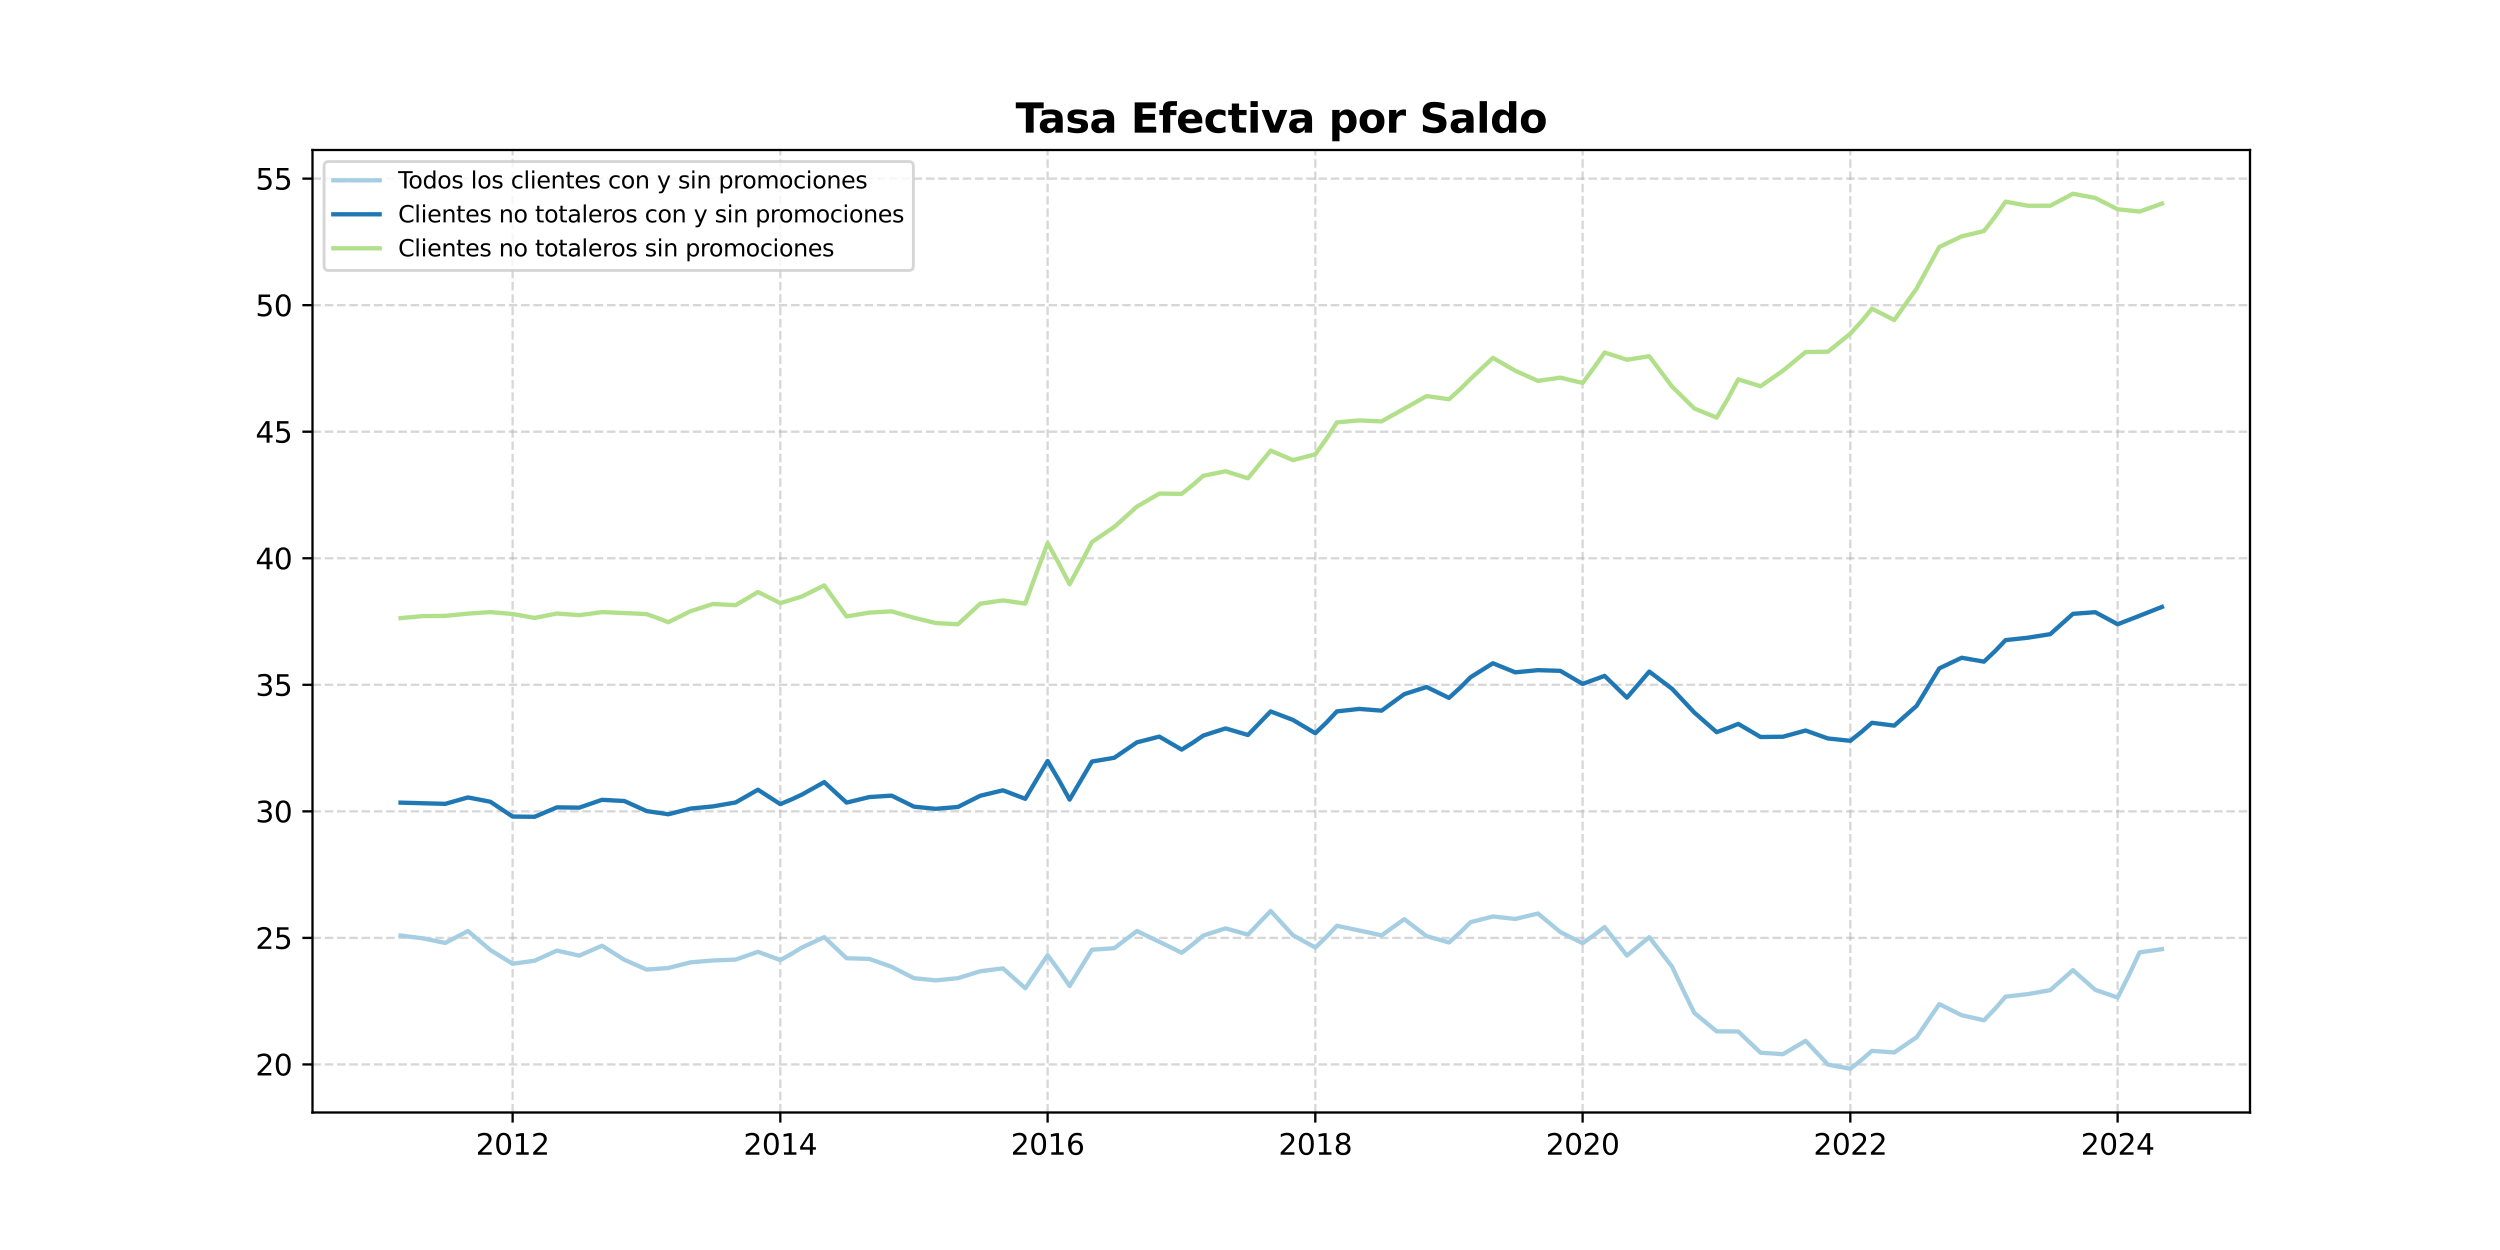 <?xml version="1.0" encoding="utf-8" standalone="no"?>
<!DOCTYPE svg PUBLIC "-//W3C//DTD SVG 1.1//EN"
  "http://www.w3.org/Graphics/SVG/1.1/DTD/svg11.dtd">
<svg xmlns:xlink="http://www.w3.org/1999/xlink" width="864pt" height="432pt" viewBox="0 0 864 432" xmlns="http://www.w3.org/2000/svg" version="1.1">
 <defs>
  <style type="text/css">*{stroke-linejoin: round; stroke-linecap: butt}</style>
 </defs>
 <g id="figure_1">
  <g id="patch_1">
   <path d="M 0 432 
L 864 432 
L 864 0 
L 0 0 
z
" style="fill: #ffffff"/>
  </g>
  <g id="axes_1">
   <g id="patch_2">
    <path d="M 108 384.48 
L 777.6 384.48 
L 777.6 51.84 
L 108 51.84 
z
" style="fill: #ffffff"/>
   </g>
   <g id="matplotlib.axis_1">
    <g id="xtick_1">
     <g id="line2d_1">
      <path d="M 177.162 384.48 
L 177.162 51.84 
" clip-path="url(#p31401fa9da)" style="fill: none; stroke-dasharray: 2.96,1.28; stroke-dashoffset: 0; stroke: #b0b0b0; stroke-opacity: 0.5; stroke-width: 0.8"/>
     </g>
     <g id="line2d_2">
      <defs>
       <path id="me3398b923c" d="M 0 0 
L 0 3.5 
" style="stroke: #000000; stroke-width: 0.8"/>
      </defs>
      <g>
       <use xlink:href="#me3398b923c" x="177.162" y="384.48" style="stroke: #000000; stroke-width: 0.8"/>
      </g>
     </g>
     <g id="text_1">
      <!-- 2012 -->
      <g transform="translate(164.437 399.078) scale(0.1 -0.1)">
       <defs>
        <path id="DejaVuSans-32" d="M 1228 531 
L 3431 531 
L 3431 0 
L 469 0 
L 469 531 
Q 828 903 1448 1529 
Q 2069 2156 2228 2338 
Q 2531 2678 2651 2914 
Q 2772 3150 2772 3378 
Q 2772 3750 2511 3984 
Q 2250 4219 1831 4219 
Q 1534 4219 1204 4116 
Q 875 4013 500 3803 
L 500 4441 
Q 881 4594 1212 4672 
Q 1544 4750 1819 4750 
Q 2544 4750 2975 4387 
Q 3406 4025 3406 3419 
Q 3406 3131 3298 2873 
Q 3191 2616 2906 2266 
Q 2828 2175 2409 1742 
Q 1991 1309 1228 531 
z
" transform="scale(0.016)"/>
        <path id="DejaVuSans-30" d="M 2034 4250 
Q 1547 4250 1301 3770 
Q 1056 3291 1056 2328 
Q 1056 1369 1301 889 
Q 1547 409 2034 409 
Q 2525 409 2770 889 
Q 3016 1369 3016 2328 
Q 3016 3291 2770 3770 
Q 2525 4250 2034 4250 
z
M 2034 4750 
Q 2819 4750 3233 4129 
Q 3647 3509 3647 2328 
Q 3647 1150 3233 529 
Q 2819 -91 2034 -91 
Q 1250 -91 836 529 
Q 422 1150 422 2328 
Q 422 3509 836 4129 
Q 1250 4750 2034 4750 
z
" transform="scale(0.016)"/>
        <path id="DejaVuSans-31" d="M 794 531 
L 1825 531 
L 1825 4091 
L 703 3866 
L 703 4441 
L 1819 4666 
L 2450 4666 
L 2450 531 
L 3481 531 
L 3481 0 
L 794 0 
L 794 531 
z
" transform="scale(0.016)"/>
       </defs>
       <use xlink:href="#DejaVuSans-32"/>
       <use xlink:href="#DejaVuSans-30" transform="translate(63.623 0)"/>
       <use xlink:href="#DejaVuSans-31" transform="translate(127.246 0)"/>
       <use xlink:href="#DejaVuSans-32" transform="translate(190.869 0)"/>
      </g>
     </g>
    </g>
    <g id="xtick_2">
     <g id="line2d_3">
      <path d="M 269.673 384.48 
L 269.673 51.84 
" clip-path="url(#p31401fa9da)" style="fill: none; stroke-dasharray: 2.96,1.28; stroke-dashoffset: 0; stroke: #b0b0b0; stroke-opacity: 0.5; stroke-width: 0.8"/>
     </g>
     <g id="line2d_4">
      <g>
       <use xlink:href="#me3398b923c" x="269.673" y="384.48" style="stroke: #000000; stroke-width: 0.8"/>
      </g>
     </g>
     <g id="text_2">
      <!-- 2014 -->
      <g transform="translate(256.948 399.078) scale(0.1 -0.1)">
       <defs>
        <path id="DejaVuSans-34" d="M 2419 4116 
L 825 1625 
L 2419 1625 
L 2419 4116 
z
M 2253 4666 
L 3047 4666 
L 3047 1625 
L 3713 1625 
L 3713 1100 
L 3047 1100 
L 3047 0 
L 2419 0 
L 2419 1100 
L 313 1100 
L 313 1709 
L 2253 4666 
z
" transform="scale(0.016)"/>
       </defs>
       <use xlink:href="#DejaVuSans-32"/>
       <use xlink:href="#DejaVuSans-30" transform="translate(63.623 0)"/>
       <use xlink:href="#DejaVuSans-31" transform="translate(127.246 0)"/>
       <use xlink:href="#DejaVuSans-34" transform="translate(190.869 0)"/>
      </g>
     </g>
    </g>
    <g id="xtick_3">
     <g id="line2d_5">
      <path d="M 362.058 384.48 
L 362.058 51.84 
" clip-path="url(#p31401fa9da)" style="fill: none; stroke-dasharray: 2.96,1.28; stroke-dashoffset: 0; stroke: #b0b0b0; stroke-opacity: 0.5; stroke-width: 0.8"/>
     </g>
     <g id="line2d_6">
      <g>
       <use xlink:href="#me3398b923c" x="362.058" y="384.48" style="stroke: #000000; stroke-width: 0.8"/>
      </g>
     </g>
     <g id="text_3">
      <!-- 2016 -->
      <g transform="translate(349.333 399.078) scale(0.1 -0.1)">
       <defs>
        <path id="DejaVuSans-36" d="M 2113 2584 
Q 1688 2584 1439 2293 
Q 1191 2003 1191 1497 
Q 1191 994 1439 701 
Q 1688 409 2113 409 
Q 2538 409 2786 701 
Q 3034 994 3034 1497 
Q 3034 2003 2786 2293 
Q 2538 2584 2113 2584 
z
M 3366 4563 
L 3366 3988 
Q 3128 4100 2886 4159 
Q 2644 4219 2406 4219 
Q 1781 4219 1451 3797 
Q 1122 3375 1075 2522 
Q 1259 2794 1537 2939 
Q 1816 3084 2150 3084 
Q 2853 3084 3261 2657 
Q 3669 2231 3669 1497 
Q 3669 778 3244 343 
Q 2819 -91 2113 -91 
Q 1303 -91 875 529 
Q 447 1150 447 2328 
Q 447 3434 972 4092 
Q 1497 4750 2381 4750 
Q 2619 4750 2861 4703 
Q 3103 4656 3366 4563 
z
" transform="scale(0.016)"/>
       </defs>
       <use xlink:href="#DejaVuSans-32"/>
       <use xlink:href="#DejaVuSans-30" transform="translate(63.623 0)"/>
       <use xlink:href="#DejaVuSans-31" transform="translate(127.246 0)"/>
       <use xlink:href="#DejaVuSans-36" transform="translate(190.869 0)"/>
      </g>
     </g>
    </g>
    <g id="xtick_4">
     <g id="line2d_7">
      <path d="M 454.57 384.48 
L 454.57 51.84 
" clip-path="url(#p31401fa9da)" style="fill: none; stroke-dasharray: 2.96,1.28; stroke-dashoffset: 0; stroke: #b0b0b0; stroke-opacity: 0.5; stroke-width: 0.8"/>
     </g>
     <g id="line2d_8">
      <g>
       <use xlink:href="#me3398b923c" x="454.57" y="384.48" style="stroke: #000000; stroke-width: 0.8"/>
      </g>
     </g>
     <g id="text_4">
      <!-- 2018 -->
      <g transform="translate(441.845 399.078) scale(0.1 -0.1)">
       <defs>
        <path id="DejaVuSans-38" d="M 2034 2216 
Q 1584 2216 1326 1975 
Q 1069 1734 1069 1313 
Q 1069 891 1326 650 
Q 1584 409 2034 409 
Q 2484 409 2743 651 
Q 3003 894 3003 1313 
Q 3003 1734 2745 1975 
Q 2488 2216 2034 2216 
z
M 1403 2484 
Q 997 2584 770 2862 
Q 544 3141 544 3541 
Q 544 4100 942 4425 
Q 1341 4750 2034 4750 
Q 2731 4750 3128 4425 
Q 3525 4100 3525 3541 
Q 3525 3141 3298 2862 
Q 3072 2584 2669 2484 
Q 3125 2378 3379 2068 
Q 3634 1759 3634 1313 
Q 3634 634 3220 271 
Q 2806 -91 2034 -91 
Q 1263 -91 848 271 
Q 434 634 434 1313 
Q 434 1759 690 2068 
Q 947 2378 1403 2484 
z
M 1172 3481 
Q 1172 3119 1398 2916 
Q 1625 2713 2034 2713 
Q 2441 2713 2670 2916 
Q 2900 3119 2900 3481 
Q 2900 3844 2670 4047 
Q 2441 4250 2034 4250 
Q 1625 4250 1398 4047 
Q 1172 3844 1172 3481 
z
" transform="scale(0.016)"/>
       </defs>
       <use xlink:href="#DejaVuSans-32"/>
       <use xlink:href="#DejaVuSans-30" transform="translate(63.623 0)"/>
       <use xlink:href="#DejaVuSans-31" transform="translate(127.246 0)"/>
       <use xlink:href="#DejaVuSans-38" transform="translate(190.869 0)"/>
      </g>
     </g>
    </g>
    <g id="xtick_5">
     <g id="line2d_9">
      <path d="M 546.954 384.48 
L 546.954 51.84 
" clip-path="url(#p31401fa9da)" style="fill: none; stroke-dasharray: 2.96,1.28; stroke-dashoffset: 0; stroke: #b0b0b0; stroke-opacity: 0.5; stroke-width: 0.8"/>
     </g>
     <g id="line2d_10">
      <g>
       <use xlink:href="#me3398b923c" x="546.954" y="384.48" style="stroke: #000000; stroke-width: 0.8"/>
      </g>
     </g>
     <g id="text_5">
      <!-- 2020 -->
      <g transform="translate(534.229 399.078) scale(0.1 -0.1)">
       <use xlink:href="#DejaVuSans-32"/>
       <use xlink:href="#DejaVuSans-30" transform="translate(63.623 0)"/>
       <use xlink:href="#DejaVuSans-32" transform="translate(127.246 0)"/>
       <use xlink:href="#DejaVuSans-30" transform="translate(190.869 0)"/>
      </g>
     </g>
    </g>
    <g id="xtick_6">
     <g id="line2d_11">
      <path d="M 639.466 384.48 
L 639.466 51.84 
" clip-path="url(#p31401fa9da)" style="fill: none; stroke-dasharray: 2.96,1.28; stroke-dashoffset: 0; stroke: #b0b0b0; stroke-opacity: 0.5; stroke-width: 0.8"/>
     </g>
     <g id="line2d_12">
      <g>
       <use xlink:href="#me3398b923c" x="639.466" y="384.48" style="stroke: #000000; stroke-width: 0.8"/>
      </g>
     </g>
     <g id="text_6">
      <!-- 2022 -->
      <g transform="translate(626.741 399.078) scale(0.1 -0.1)">
       <use xlink:href="#DejaVuSans-32"/>
       <use xlink:href="#DejaVuSans-30" transform="translate(63.623 0)"/>
       <use xlink:href="#DejaVuSans-32" transform="translate(127.246 0)"/>
       <use xlink:href="#DejaVuSans-32" transform="translate(190.869 0)"/>
      </g>
     </g>
    </g>
    <g id="xtick_7">
     <g id="line2d_13">
      <path d="M 731.851 384.48 
L 731.851 51.84 
" clip-path="url(#p31401fa9da)" style="fill: none; stroke-dasharray: 2.96,1.28; stroke-dashoffset: 0; stroke: #b0b0b0; stroke-opacity: 0.5; stroke-width: 0.8"/>
     </g>
     <g id="line2d_14">
      <g>
       <use xlink:href="#me3398b923c" x="731.851" y="384.48" style="stroke: #000000; stroke-width: 0.8"/>
      </g>
     </g>
     <g id="text_7">
      <!-- 2024 -->
      <g transform="translate(719.126 399.078) scale(0.1 -0.1)">
       <use xlink:href="#DejaVuSans-32"/>
       <use xlink:href="#DejaVuSans-30" transform="translate(63.623 0)"/>
       <use xlink:href="#DejaVuSans-32" transform="translate(127.246 0)"/>
       <use xlink:href="#DejaVuSans-34" transform="translate(190.869 0)"/>
      </g>
     </g>
    </g>
   </g>
   <g id="matplotlib.axis_2">
    <g id="ytick_1">
     <g id="line2d_15">
      <path d="M 108 367.873 
L 777.6 367.873 
" clip-path="url(#p31401fa9da)" style="fill: none; stroke-dasharray: 2.96,1.28; stroke-dashoffset: 0; stroke: #b0b0b0; stroke-opacity: 0.5; stroke-width: 0.8"/>
     </g>
     <g id="line2d_16">
      <defs>
       <path id="m11207fbf6b" d="M 0 0 
L -3.5 0 
" style="stroke: #000000; stroke-width: 0.8"/>
      </defs>
      <g>
       <use xlink:href="#m11207fbf6b" x="108" y="367.873" style="stroke: #000000; stroke-width: 0.8"/>
      </g>
     </g>
     <g id="text_8">
      <!-- 20 -->
      <g transform="translate(88.275 371.672) scale(0.1 -0.1)">
       <use xlink:href="#DejaVuSans-32"/>
       <use xlink:href="#DejaVuSans-30" transform="translate(63.623 0)"/>
      </g>
     </g>
    </g>
    <g id="ytick_2">
     <g id="line2d_17">
      <path d="M 108 324.139 
L 777.6 324.139 
" clip-path="url(#p31401fa9da)" style="fill: none; stroke-dasharray: 2.96,1.28; stroke-dashoffset: 0; stroke: #b0b0b0; stroke-opacity: 0.5; stroke-width: 0.8"/>
     </g>
     <g id="line2d_18">
      <g>
       <use xlink:href="#m11207fbf6b" x="108" y="324.139" style="stroke: #000000; stroke-width: 0.8"/>
      </g>
     </g>
     <g id="text_9">
      <!-- 25 -->
      <g transform="translate(88.275 327.938) scale(0.1 -0.1)">
       <defs>
        <path id="DejaVuSans-35" d="M 691 4666 
L 3169 4666 
L 3169 4134 
L 1269 4134 
L 1269 2991 
Q 1406 3038 1543 3061 
Q 1681 3084 1819 3084 
Q 2600 3084 3056 2656 
Q 3513 2228 3513 1497 
Q 3513 744 3044 326 
Q 2575 -91 1722 -91 
Q 1428 -91 1123 -41 
Q 819 9 494 109 
L 494 744 
Q 775 591 1075 516 
Q 1375 441 1709 441 
Q 2250 441 2565 725 
Q 2881 1009 2881 1497 
Q 2881 1984 2565 2268 
Q 2250 2553 1709 2553 
Q 1456 2553 1204 2497 
Q 953 2441 691 2322 
L 691 4666 
z
" transform="scale(0.016)"/>
       </defs>
       <use xlink:href="#DejaVuSans-32"/>
       <use xlink:href="#DejaVuSans-35" transform="translate(63.623 0)"/>
      </g>
     </g>
    </g>
    <g id="ytick_3">
     <g id="line2d_19">
      <path d="M 108 280.405 
L 777.6 280.405 
" clip-path="url(#p31401fa9da)" style="fill: none; stroke-dasharray: 2.96,1.28; stroke-dashoffset: 0; stroke: #b0b0b0; stroke-opacity: 0.5; stroke-width: 0.8"/>
     </g>
     <g id="line2d_20">
      <g>
       <use xlink:href="#m11207fbf6b" x="108" y="280.405" style="stroke: #000000; stroke-width: 0.8"/>
      </g>
     </g>
     <g id="text_10">
      <!-- 30 -->
      <g transform="translate(88.275 284.204) scale(0.1 -0.1)">
       <defs>
        <path id="DejaVuSans-33" d="M 2597 2516 
Q 3050 2419 3304 2112 
Q 3559 1806 3559 1356 
Q 3559 666 3084 287 
Q 2609 -91 1734 -91 
Q 1441 -91 1130 -33 
Q 819 25 488 141 
L 488 750 
Q 750 597 1062 519 
Q 1375 441 1716 441 
Q 2309 441 2620 675 
Q 2931 909 2931 1356 
Q 2931 1769 2642 2001 
Q 2353 2234 1838 2234 
L 1294 2234 
L 1294 2753 
L 1863 2753 
Q 2328 2753 2575 2939 
Q 2822 3125 2822 3475 
Q 2822 3834 2567 4026 
Q 2313 4219 1838 4219 
Q 1578 4219 1281 4162 
Q 984 4106 628 3988 
L 628 4550 
Q 988 4650 1302 4700 
Q 1616 4750 1894 4750 
Q 2613 4750 3031 4423 
Q 3450 4097 3450 3541 
Q 3450 3153 3228 2886 
Q 3006 2619 2597 2516 
z
" transform="scale(0.016)"/>
       </defs>
       <use xlink:href="#DejaVuSans-33"/>
       <use xlink:href="#DejaVuSans-30" transform="translate(63.623 0)"/>
      </g>
     </g>
    </g>
    <g id="ytick_4">
     <g id="line2d_21">
      <path d="M 108 236.67 
L 777.6 236.67 
" clip-path="url(#p31401fa9da)" style="fill: none; stroke-dasharray: 2.96,1.28; stroke-dashoffset: 0; stroke: #b0b0b0; stroke-opacity: 0.5; stroke-width: 0.8"/>
     </g>
     <g id="line2d_22">
      <g>
       <use xlink:href="#m11207fbf6b" x="108" y="236.67" style="stroke: #000000; stroke-width: 0.8"/>
      </g>
     </g>
     <g id="text_11">
      <!-- 35 -->
      <g transform="translate(88.275 240.47) scale(0.1 -0.1)">
       <use xlink:href="#DejaVuSans-33"/>
       <use xlink:href="#DejaVuSans-35" transform="translate(63.623 0)"/>
      </g>
     </g>
    </g>
    <g id="ytick_5">
     <g id="line2d_23">
      <path d="M 108 192.936 
L 777.6 192.936 
" clip-path="url(#p31401fa9da)" style="fill: none; stroke-dasharray: 2.96,1.28; stroke-dashoffset: 0; stroke: #b0b0b0; stroke-opacity: 0.5; stroke-width: 0.8"/>
     </g>
     <g id="line2d_24">
      <g>
       <use xlink:href="#m11207fbf6b" x="108" y="192.936" style="stroke: #000000; stroke-width: 0.8"/>
      </g>
     </g>
     <g id="text_12">
      <!-- 40 -->
      <g transform="translate(88.275 196.736) scale(0.1 -0.1)">
       <use xlink:href="#DejaVuSans-34"/>
       <use xlink:href="#DejaVuSans-30" transform="translate(63.623 0)"/>
      </g>
     </g>
    </g>
    <g id="ytick_6">
     <g id="line2d_25">
      <path d="M 108 149.202 
L 777.6 149.202 
" clip-path="url(#p31401fa9da)" style="fill: none; stroke-dasharray: 2.96,1.28; stroke-dashoffset: 0; stroke: #b0b0b0; stroke-opacity: 0.5; stroke-width: 0.8"/>
     </g>
     <g id="line2d_26">
      <g>
       <use xlink:href="#m11207fbf6b" x="108" y="149.202" style="stroke: #000000; stroke-width: 0.8"/>
      </g>
     </g>
     <g id="text_13">
      <!-- 45 -->
      <g transform="translate(88.275 153.001) scale(0.1 -0.1)">
       <use xlink:href="#DejaVuSans-34"/>
       <use xlink:href="#DejaVuSans-35" transform="translate(63.623 0)"/>
      </g>
     </g>
    </g>
    <g id="ytick_7">
     <g id="line2d_27">
      <path d="M 108 105.468 
L 777.6 105.468 
" clip-path="url(#p31401fa9da)" style="fill: none; stroke-dasharray: 2.96,1.28; stroke-dashoffset: 0; stroke: #b0b0b0; stroke-opacity: 0.5; stroke-width: 0.8"/>
     </g>
     <g id="line2d_28">
      <g>
       <use xlink:href="#m11207fbf6b" x="108" y="105.468" style="stroke: #000000; stroke-width: 0.8"/>
      </g>
     </g>
     <g id="text_14">
      <!-- 50 -->
      <g transform="translate(88.275 109.267) scale(0.1 -0.1)">
       <use xlink:href="#DejaVuSans-35"/>
       <use xlink:href="#DejaVuSans-30" transform="translate(63.623 0)"/>
      </g>
     </g>
    </g>
    <g id="ytick_8">
     <g id="line2d_29">
      <path d="M 108 61.734 
L 777.6 61.734 
" clip-path="url(#p31401fa9da)" style="fill: none; stroke-dasharray: 2.96,1.28; stroke-dashoffset: 0; stroke: #b0b0b0; stroke-opacity: 0.5; stroke-width: 0.8"/>
     </g>
     <g id="line2d_30">
      <g>
       <use xlink:href="#m11207fbf6b" x="108" y="61.734" style="stroke: #000000; stroke-width: 0.8"/>
      </g>
     </g>
     <g id="text_15">
      <!-- 55 -->
      <g transform="translate(88.275 65.533) scale(0.1 -0.1)">
       <use xlink:href="#DejaVuSans-35"/>
       <use xlink:href="#DejaVuSans-35" transform="translate(63.623 0)"/>
      </g>
     </g>
    </g>
   </g>
   <g id="line2d_31">
    <path d="M 138.436 323.315 
L 146.156 324.295 
L 153.876 325.881 
L 161.722 321.758 
L 169.442 328.32 
L 177.162 333.066 
L 184.755 332.032 
L 192.475 328.525 
L 200.195 330.263 
L 208.041 326.848 
L 215.761 331.693 
L 223.481 335.09 
L 230.948 334.549 
L 238.668 332.587 
L 246.387 331.94 
L 254.234 331.64 
L 261.954 328.939 
L 269.673 331.794 
L 273.597 329.629 
L 277.14 327.464 
L 284.86 323.89 
L 292.58 331.169 
L 300.426 331.398 
L 308.146 334.129 
L 315.866 338.059 
L 323.333 338.822 
L 331.052 338.061 
L 338.772 335.656 
L 346.619 334.677 
L 354.338 341.53 
L 362.058 330.111 
L 365.981 335.434 
L 369.651 340.757 
L 377.371 328.219 
L 385.091 327.698 
L 392.938 321.769 
L 404.454 327.323 
L 408.377 329.291 
L 412.3 326.308 
L 415.844 323.325 
L 423.564 320.843 
L 431.284 323.004 
L 439.13 314.815 
L 446.85 323.224 
L 454.57 327.468 
L 458.493 323.707 
L 462.036 319.946 
L 473.679 322.413 
L 477.476 323.275 
L 485.322 317.663 
L 493.042 323.539 
L 500.762 325.71 
L 504.685 322.2 
L 508.229 318.69 
L 515.949 316.733 
L 523.668 317.596 
L 531.515 315.711 
L 539.235 322.116 
L 546.954 325.976 
L 550.878 323.179 
L 554.548 320.382 
L 562.267 330.244 
L 569.987 323.897 
L 577.834 334.016 
L 581.63 342.044 
L 585.554 350.071 
L 593.273 356.435 
L 600.74 356.493 
L 608.46 363.823 
L 616.18 364.331 
L 624.026 359.717 
L 631.746 367.93 
L 639.466 369.36 
L 643.389 366.271 
L 646.932 363.181 
L 654.652 363.724 
L 662.372 358.486 
L 670.218 347.015 
L 677.938 350.86 
L 685.658 352.606 
L 689.581 348.524 
L 693.125 344.441 
L 700.845 343.566 
L 708.565 342.188 
L 716.411 335.281 
L 724.131 342.1 
L 731.851 344.756 
L 735.774 336.953 
L 739.444 329.151 
L 747.164 328.036 
L 747.164 328.036 
" clip-path="url(#p31401fa9da)" style="fill: none; stroke: #a6cee3; stroke-width: 1.5; stroke-linecap: square"/>
   </g>
   <g id="line2d_32">
    <path d="M 138.436 277.391 
L 153.876 277.811 
L 161.722 275.591 
L 169.442 277.078 
L 177.162 282.203 
L 184.755 282.288 
L 192.475 279.024 
L 200.195 279.12 
L 208.041 276.42 
L 215.761 276.828 
L 223.481 280.31 
L 230.948 281.411 
L 238.668 279.447 
L 246.387 278.692 
L 254.234 277.331 
L 261.954 272.93 
L 269.673 277.909 
L 273.597 276.257 
L 277.14 274.606 
L 284.86 270.297 
L 292.58 277.381 
L 300.426 275.469 
L 308.146 274.969 
L 315.866 278.78 
L 323.333 279.532 
L 331.052 278.894 
L 338.772 275.014 
L 346.619 273.131 
L 354.338 276.068 
L 362.058 263 
L 365.981 269.668 
L 369.651 276.336 
L 377.371 263.194 
L 385.091 261.884 
L 392.938 256.543 
L 400.657 254.576 
L 408.377 259.062 
L 412.3 256.636 
L 415.844 254.21 
L 423.564 251.732 
L 431.284 254.022 
L 439.13 245.87 
L 446.85 248.806 
L 454.57 253.412 
L 458.493 249.633 
L 462.036 245.854 
L 469.756 245.004 
L 477.476 245.6 
L 485.322 239.897 
L 493.042 237.426 
L 500.762 241.19 
L 504.685 237.62 
L 508.229 234.049 
L 515.949 229.223 
L 523.668 232.354 
L 531.515 231.607 
L 539.235 231.84 
L 546.954 236.357 
L 554.548 233.585 
L 562.267 241.109 
L 569.987 232.099 
L 577.834 238.02 
L 585.554 246.25 
L 593.273 253.034 
L 597.197 251.607 
L 600.74 250.181 
L 608.46 254.709 
L 616.18 254.617 
L 624.026 252.465 
L 631.746 255.22 
L 639.466 256.021 
L 643.389 252.908 
L 646.932 249.795 
L 654.652 250.776 
L 662.372 243.947 
L 670.218 230.989 
L 677.938 227.32 
L 685.658 228.67 
L 689.581 224.948 
L 693.125 221.225 
L 700.845 220.393 
L 708.565 219.169 
L 716.411 212.143 
L 724.131 211.576 
L 731.851 215.741 
L 739.444 212.799 
L 747.164 209.749 
L 747.164 209.749 
" clip-path="url(#p31401fa9da)" style="fill: none; stroke: #1f78b4; stroke-width: 1.5; stroke-linecap: square"/>
   </g>
   <g id="line2d_33">
    <path d="M 138.436 213.616 
L 146.156 212.935 
L 153.876 212.857 
L 161.722 212.067 
L 169.442 211.542 
L 177.162 212.196 
L 184.755 213.559 
L 192.475 212.024 
L 200.195 212.615 
L 208.041 211.536 
L 219.558 212.037 
L 223.481 212.249 
L 227.404 213.647 
L 230.948 215.044 
L 238.668 211.221 
L 246.387 208.75 
L 254.234 209.14 
L 261.954 204.601 
L 269.673 208.439 
L 277.14 206.141 
L 284.86 202.311 
L 292.58 213.039 
L 300.426 211.714 
L 308.146 211.288 
L 315.866 213.496 
L 323.333 215.323 
L 331.052 215.759 
L 338.772 208.633 
L 346.619 207.491 
L 354.338 208.613 
L 358.135 198.163 
L 362.058 187.714 
L 365.981 194.817 
L 369.651 201.921 
L 373.575 194.626 
L 377.371 187.331 
L 385.091 182.095 
L 392.938 175.067 
L 400.657 170.576 
L 408.377 170.681 
L 412.3 167.558 
L 415.844 164.435 
L 423.564 162.87 
L 431.284 165.287 
L 439.13 155.73 
L 446.85 159.017 
L 454.57 157.023 
L 458.493 151.502 
L 462.036 145.982 
L 469.756 145.298 
L 477.476 145.634 
L 493.042 136.88 
L 500.762 137.983 
L 504.685 134.46 
L 508.229 130.937 
L 515.949 123.683 
L 523.668 128.135 
L 531.515 131.63 
L 539.235 130.509 
L 546.954 132.357 
L 550.878 127.089 
L 554.548 121.82 
L 562.267 124.324 
L 569.987 123.112 
L 577.834 133.561 
L 585.554 141.168 
L 593.273 144.342 
L 597.197 137.721 
L 600.74 131.1 
L 608.46 133.485 
L 616.18 128.117 
L 624.026 121.665 
L 631.746 121.538 
L 639.466 115.31 
L 643.389 110.999 
L 646.932 106.687 
L 654.652 110.613 
L 662.372 99.734 
L 670.218 85.359 
L 677.938 81.7 
L 685.658 79.839 
L 689.581 74.769 
L 693.125 69.7 
L 700.845 71.109 
L 708.565 71.101 
L 716.411 66.96 
L 724.131 68.414 
L 731.851 72.327 
L 739.444 73.118 
L 747.164 70.357 
L 747.164 70.357 
" clip-path="url(#p31401fa9da)" style="fill: none; stroke: #b2df8a; stroke-width: 1.5; stroke-linecap: square"/>
   </g>
   <g id="patch_3">
    <path d="M 108 384.48 
L 108 51.84 
" style="fill: none; stroke: #000000; stroke-width: 0.8; stroke-linejoin: miter; stroke-linecap: square"/>
   </g>
   <g id="patch_4">
    <path d="M 777.6 384.48 
L 777.6 51.84 
" style="fill: none; stroke: #000000; stroke-width: 0.8; stroke-linejoin: miter; stroke-linecap: square"/>
   </g>
   <g id="patch_5">
    <path d="M 108 384.48 
L 777.6 384.48 
" style="fill: none; stroke: #000000; stroke-width: 0.8; stroke-linejoin: miter; stroke-linecap: square"/>
   </g>
   <g id="patch_6">
    <path d="M 108 51.84 
L 777.6 51.84 
" style="fill: none; stroke: #000000; stroke-width: 0.8; stroke-linejoin: miter; stroke-linecap: square"/>
   </g>
   <g id="text_16">
    <!-- Tasa Efectiva por Saldo -->
    <g transform="translate(350.988 45.84) scale(0.14 -0.14)">
     <defs>
      <path id="DejaVuSans-Bold-54" d="M 31 4666 
L 4331 4666 
L 4331 3756 
L 2784 3756 
L 2784 0 
L 1581 0 
L 1581 3756 
L 31 3756 
L 31 4666 
z
" transform="scale(0.016)"/>
      <path id="DejaVuSans-Bold-61" d="M 2106 1575 
Q 1756 1575 1579 1456 
Q 1403 1338 1403 1106 
Q 1403 894 1545 773 
Q 1688 653 1941 653 
Q 2256 653 2472 879 
Q 2688 1106 2688 1447 
L 2688 1575 
L 2106 1575 
z
M 3816 1997 
L 3816 0 
L 2688 0 
L 2688 519 
Q 2463 200 2181 54 
Q 1900 -91 1497 -91 
Q 953 -91 614 226 
Q 275 544 275 1050 
Q 275 1666 698 1953 
Q 1122 2241 2028 2241 
L 2688 2241 
L 2688 2328 
Q 2688 2594 2478 2717 
Q 2269 2841 1825 2841 
Q 1466 2841 1156 2769 
Q 847 2697 581 2553 
L 581 3406 
Q 941 3494 1303 3539 
Q 1666 3584 2028 3584 
Q 2975 3584 3395 3211 
Q 3816 2838 3816 1997 
z
" transform="scale(0.016)"/>
      <path id="DejaVuSans-Bold-73" d="M 3272 3391 
L 3272 2541 
Q 2913 2691 2578 2766 
Q 2244 2841 1947 2841 
Q 1628 2841 1473 2761 
Q 1319 2681 1319 2516 
Q 1319 2381 1436 2309 
Q 1553 2238 1856 2203 
L 2053 2175 
Q 2913 2066 3209 1816 
Q 3506 1566 3506 1031 
Q 3506 472 3093 190 
Q 2681 -91 1863 -91 
Q 1516 -91 1145 -36 
Q 775 19 384 128 
L 384 978 
Q 719 816 1070 734 
Q 1422 653 1784 653 
Q 2113 653 2278 743 
Q 2444 834 2444 1013 
Q 2444 1163 2330 1236 
Q 2216 1309 1875 1350 
L 1678 1375 
Q 931 1469 631 1722 
Q 331 1975 331 2491 
Q 331 3047 712 3315 
Q 1094 3584 1881 3584 
Q 2191 3584 2531 3537 
Q 2872 3491 3272 3391 
z
" transform="scale(0.016)"/>
      <path id="DejaVuSans-Bold-20" transform="scale(0.016)"/>
      <path id="DejaVuSans-Bold-45" d="M 588 4666 
L 3834 4666 
L 3834 3756 
L 1791 3756 
L 1791 2888 
L 3713 2888 
L 3713 1978 
L 1791 1978 
L 1791 909 
L 3903 909 
L 3903 0 
L 588 0 
L 588 4666 
z
" transform="scale(0.016)"/>
      <path id="DejaVuSans-Bold-66" d="M 2841 4863 
L 2841 4128 
L 2222 4128 
Q 1984 4128 1890 4042 
Q 1797 3956 1797 3744 
L 1797 3500 
L 2753 3500 
L 2753 2700 
L 1797 2700 
L 1797 0 
L 678 0 
L 678 2700 
L 122 2700 
L 122 3500 
L 678 3500 
L 678 3744 
Q 678 4316 997 4589 
Q 1316 4863 1984 4863 
L 2841 4863 
z
" transform="scale(0.016)"/>
      <path id="DejaVuSans-Bold-65" d="M 4031 1759 
L 4031 1441 
L 1416 1441 
Q 1456 1047 1700 850 
Q 1944 653 2381 653 
Q 2734 653 3104 758 
Q 3475 863 3866 1075 
L 3866 213 
Q 3469 63 3072 -14 
Q 2675 -91 2278 -91 
Q 1328 -91 801 392 
Q 275 875 275 1747 
Q 275 2603 792 3093 
Q 1309 3584 2216 3584 
Q 3041 3584 3536 3087 
Q 4031 2591 4031 1759 
z
M 2881 2131 
Q 2881 2450 2695 2645 
Q 2509 2841 2209 2841 
Q 1884 2841 1681 2658 
Q 1478 2475 1428 2131 
L 2881 2131 
z
" transform="scale(0.016)"/>
      <path id="DejaVuSans-Bold-63" d="M 3366 3391 
L 3366 2478 
Q 3138 2634 2908 2709 
Q 2678 2784 2431 2784 
Q 1963 2784 1702 2511 
Q 1441 2238 1441 1747 
Q 1441 1256 1702 982 
Q 1963 709 2431 709 
Q 2694 709 2930 787 
Q 3166 866 3366 1019 
L 3366 103 
Q 3103 6 2833 -42 
Q 2563 -91 2291 -91 
Q 1344 -91 809 395 
Q 275 881 275 1747 
Q 275 2613 809 3098 
Q 1344 3584 2291 3584 
Q 2566 3584 2833 3536 
Q 3100 3488 3366 3391 
z
" transform="scale(0.016)"/>
      <path id="DejaVuSans-Bold-74" d="M 1759 4494 
L 1759 3500 
L 2913 3500 
L 2913 2700 
L 1759 2700 
L 1759 1216 
Q 1759 972 1856 886 
Q 1953 800 2241 800 
L 2816 800 
L 2816 0 
L 1856 0 
Q 1194 0 917 276 
Q 641 553 641 1216 
L 641 2700 
L 84 2700 
L 84 3500 
L 641 3500 
L 641 4494 
L 1759 4494 
z
" transform="scale(0.016)"/>
      <path id="DejaVuSans-Bold-69" d="M 538 3500 
L 1656 3500 
L 1656 0 
L 538 0 
L 538 3500 
z
M 538 4863 
L 1656 4863 
L 1656 3950 
L 538 3950 
L 538 4863 
z
" transform="scale(0.016)"/>
      <path id="DejaVuSans-Bold-76" d="M 97 3500 
L 1216 3500 
L 2088 1081 
L 2956 3500 
L 4078 3500 
L 2700 0 
L 1472 0 
L 97 3500 
z
" transform="scale(0.016)"/>
      <path id="DejaVuSans-Bold-70" d="M 1656 506 
L 1656 -1331 
L 538 -1331 
L 538 3500 
L 1656 3500 
L 1656 2988 
Q 1888 3294 2169 3439 
Q 2450 3584 2816 3584 
Q 3463 3584 3878 3070 
Q 4294 2556 4294 1747 
Q 4294 938 3878 423 
Q 3463 -91 2816 -91 
Q 2450 -91 2169 54 
Q 1888 200 1656 506 
z
M 2400 2772 
Q 2041 2772 1848 2508 
Q 1656 2244 1656 1747 
Q 1656 1250 1848 986 
Q 2041 722 2400 722 
Q 2759 722 2948 984 
Q 3138 1247 3138 1747 
Q 3138 2247 2948 2509 
Q 2759 2772 2400 2772 
z
" transform="scale(0.016)"/>
      <path id="DejaVuSans-Bold-6f" d="M 2203 2784 
Q 1831 2784 1636 2517 
Q 1441 2250 1441 1747 
Q 1441 1244 1636 976 
Q 1831 709 2203 709 
Q 2569 709 2762 976 
Q 2956 1244 2956 1747 
Q 2956 2250 2762 2517 
Q 2569 2784 2203 2784 
z
M 2203 3584 
Q 3106 3584 3614 3096 
Q 4122 2609 4122 1747 
Q 4122 884 3614 396 
Q 3106 -91 2203 -91 
Q 1297 -91 786 396 
Q 275 884 275 1747 
Q 275 2609 786 3096 
Q 1297 3584 2203 3584 
z
" transform="scale(0.016)"/>
      <path id="DejaVuSans-Bold-72" d="M 3138 2547 
Q 2991 2616 2845 2648 
Q 2700 2681 2553 2681 
Q 2122 2681 1889 2404 
Q 1656 2128 1656 1613 
L 1656 0 
L 538 0 
L 538 3500 
L 1656 3500 
L 1656 2925 
Q 1872 3269 2151 3426 
Q 2431 3584 2822 3584 
Q 2878 3584 2943 3579 
Q 3009 3575 3134 3559 
L 3138 2547 
z
" transform="scale(0.016)"/>
      <path id="DejaVuSans-Bold-53" d="M 3834 4519 
L 3834 3531 
Q 3450 3703 3084 3790 
Q 2719 3878 2394 3878 
Q 1963 3878 1756 3759 
Q 1550 3641 1550 3391 
Q 1550 3203 1689 3098 
Q 1828 2994 2194 2919 
L 2706 2816 
Q 3484 2659 3812 2340 
Q 4141 2022 4141 1434 
Q 4141 663 3683 286 
Q 3225 -91 2284 -91 
Q 1841 -91 1394 -6 
Q 947 78 500 244 
L 500 1259 
Q 947 1022 1364 901 
Q 1781 781 2169 781 
Q 2563 781 2772 912 
Q 2981 1044 2981 1288 
Q 2981 1506 2839 1625 
Q 2697 1744 2272 1838 
L 1806 1941 
Q 1106 2091 782 2419 
Q 459 2747 459 3303 
Q 459 4000 909 4375 
Q 1359 4750 2203 4750 
Q 2588 4750 2994 4692 
Q 3400 4634 3834 4519 
z
" transform="scale(0.016)"/>
      <path id="DejaVuSans-Bold-6c" d="M 538 4863 
L 1656 4863 
L 1656 0 
L 538 0 
L 538 4863 
z
" transform="scale(0.016)"/>
      <path id="DejaVuSans-Bold-64" d="M 2919 2988 
L 2919 4863 
L 4044 4863 
L 4044 0 
L 2919 0 
L 2919 506 
Q 2688 197 2409 53 
Q 2131 -91 1766 -91 
Q 1119 -91 703 423 
Q 288 938 288 1747 
Q 288 2556 703 3070 
Q 1119 3584 1766 3584 
Q 2128 3584 2408 3439 
Q 2688 3294 2919 2988 
z
M 2181 722 
Q 2541 722 2730 984 
Q 2919 1247 2919 1747 
Q 2919 2247 2730 2509 
Q 2541 2772 2181 2772 
Q 1825 2772 1636 2509 
Q 1447 2247 1447 1747 
Q 1447 1247 1636 984 
Q 1825 722 2181 722 
z
" transform="scale(0.016)"/>
     </defs>
     <use xlink:href="#DejaVuSans-Bold-54"/>
     <use xlink:href="#DejaVuSans-Bold-61" transform="translate(55.338 0)"/>
     <use xlink:href="#DejaVuSans-Bold-73" transform="translate(122.818 0)"/>
     <use xlink:href="#DejaVuSans-Bold-61" transform="translate(182.34 0)"/>
     <use xlink:href="#DejaVuSans-Bold-20" transform="translate(249.82 0)"/>
     <use xlink:href="#DejaVuSans-Bold-45" transform="translate(284.635 0)"/>
     <use xlink:href="#DejaVuSans-Bold-66" transform="translate(352.945 0)"/>
     <use xlink:href="#DejaVuSans-Bold-65" transform="translate(396.451 0)"/>
     <use xlink:href="#DejaVuSans-Bold-63" transform="translate(464.273 0)"/>
     <use xlink:href="#DejaVuSans-Bold-74" transform="translate(523.551 0)"/>
     <use xlink:href="#DejaVuSans-Bold-69" transform="translate(571.354 0)"/>
     <use xlink:href="#DejaVuSans-Bold-76" transform="translate(605.631 0)"/>
     <use xlink:href="#DejaVuSans-Bold-61" transform="translate(670.816 0)"/>
     <use xlink:href="#DejaVuSans-Bold-20" transform="translate(738.297 0)"/>
     <use xlink:href="#DejaVuSans-Bold-70" transform="translate(773.111 0)"/>
     <use xlink:href="#DejaVuSans-Bold-6f" transform="translate(844.693 0)"/>
     <use xlink:href="#DejaVuSans-Bold-72" transform="translate(913.395 0)"/>
     <use xlink:href="#DejaVuSans-Bold-20" transform="translate(962.711 0)"/>
     <use xlink:href="#DejaVuSans-Bold-53" transform="translate(997.525 0)"/>
     <use xlink:href="#DejaVuSans-Bold-61" transform="translate(1069.547 0)"/>
     <use xlink:href="#DejaVuSans-Bold-6c" transform="translate(1137.027 0)"/>
     <use xlink:href="#DejaVuSans-Bold-64" transform="translate(1171.305 0)"/>
     <use xlink:href="#DejaVuSans-Bold-6f" transform="translate(1242.887 0)"/>
    </g>
   </g>
   <g id="legend_1">
    <g id="patch_7">
     <path d="M 113.6 93.468 
L 314.061 93.468 
Q 315.661 93.468 315.661 91.868 
L 315.661 57.44 
Q 315.661 55.84 314.061 55.84 
L 113.6 55.84 
Q 112 55.84 112 57.44 
L 112 91.868 
Q 112 93.468 113.6 93.468 
z
" style="fill: #ffffff; opacity: 0.8; stroke: #cccccc; stroke-linejoin: miter"/>
    </g>
    <g id="line2d_34">
     <path d="M 115.2 62.319 
L 123.2 62.319 
L 131.2 62.319 
" style="fill: none; stroke: #a6cee3; stroke-width: 1.5; stroke-linecap: square"/>
    </g>
    <g id="text_17">
     <!-- Todos los clientes con y sin promociones -->
     <g transform="translate(137.6 65.119) scale(0.08 -0.08)">
      <defs>
       <path id="DejaVuSans-54" d="M -19 4666 
L 3928 4666 
L 3928 4134 
L 2272 4134 
L 2272 0 
L 1638 0 
L 1638 4134 
L -19 4134 
L -19 4666 
z
" transform="scale(0.016)"/>
       <path id="DejaVuSans-6f" d="M 1959 3097 
Q 1497 3097 1228 2736 
Q 959 2375 959 1747 
Q 959 1119 1226 758 
Q 1494 397 1959 397 
Q 2419 397 2687 759 
Q 2956 1122 2956 1747 
Q 2956 2369 2687 2733 
Q 2419 3097 1959 3097 
z
M 1959 3584 
Q 2709 3584 3137 3096 
Q 3566 2609 3566 1747 
Q 3566 888 3137 398 
Q 2709 -91 1959 -91 
Q 1206 -91 779 398 
Q 353 888 353 1747 
Q 353 2609 779 3096 
Q 1206 3584 1959 3584 
z
" transform="scale(0.016)"/>
       <path id="DejaVuSans-64" d="M 2906 2969 
L 2906 4863 
L 3481 4863 
L 3481 0 
L 2906 0 
L 2906 525 
Q 2725 213 2448 61 
Q 2172 -91 1784 -91 
Q 1150 -91 751 415 
Q 353 922 353 1747 
Q 353 2572 751 3078 
Q 1150 3584 1784 3584 
Q 2172 3584 2448 3432 
Q 2725 3281 2906 2969 
z
M 947 1747 
Q 947 1113 1208 752 
Q 1469 391 1925 391 
Q 2381 391 2643 752 
Q 2906 1113 2906 1747 
Q 2906 2381 2643 2742 
Q 2381 3103 1925 3103 
Q 1469 3103 1208 2742 
Q 947 2381 947 1747 
z
" transform="scale(0.016)"/>
       <path id="DejaVuSans-73" d="M 2834 3397 
L 2834 2853 
Q 2591 2978 2328 3040 
Q 2066 3103 1784 3103 
Q 1356 3103 1142 2972 
Q 928 2841 928 2578 
Q 928 2378 1081 2264 
Q 1234 2150 1697 2047 
L 1894 2003 
Q 2506 1872 2764 1633 
Q 3022 1394 3022 966 
Q 3022 478 2636 193 
Q 2250 -91 1575 -91 
Q 1294 -91 989 -36 
Q 684 19 347 128 
L 347 722 
Q 666 556 975 473 
Q 1284 391 1588 391 
Q 1994 391 2212 530 
Q 2431 669 2431 922 
Q 2431 1156 2273 1281 
Q 2116 1406 1581 1522 
L 1381 1569 
Q 847 1681 609 1914 
Q 372 2147 372 2553 
Q 372 3047 722 3315 
Q 1072 3584 1716 3584 
Q 2034 3584 2315 3537 
Q 2597 3491 2834 3397 
z
" transform="scale(0.016)"/>
       <path id="DejaVuSans-20" transform="scale(0.016)"/>
       <path id="DejaVuSans-6c" d="M 603 4863 
L 1178 4863 
L 1178 0 
L 603 0 
L 603 4863 
z
" transform="scale(0.016)"/>
       <path id="DejaVuSans-63" d="M 3122 3366 
L 3122 2828 
Q 2878 2963 2633 3030 
Q 2388 3097 2138 3097 
Q 1578 3097 1268 2742 
Q 959 2388 959 1747 
Q 959 1106 1268 751 
Q 1578 397 2138 397 
Q 2388 397 2633 464 
Q 2878 531 3122 666 
L 3122 134 
Q 2881 22 2623 -34 
Q 2366 -91 2075 -91 
Q 1284 -91 818 406 
Q 353 903 353 1747 
Q 353 2603 823 3093 
Q 1294 3584 2113 3584 
Q 2378 3584 2631 3529 
Q 2884 3475 3122 3366 
z
" transform="scale(0.016)"/>
       <path id="DejaVuSans-69" d="M 603 3500 
L 1178 3500 
L 1178 0 
L 603 0 
L 603 3500 
z
M 603 4863 
L 1178 4863 
L 1178 4134 
L 603 4134 
L 603 4863 
z
" transform="scale(0.016)"/>
       <path id="DejaVuSans-65" d="M 3597 1894 
L 3597 1613 
L 953 1613 
Q 991 1019 1311 708 
Q 1631 397 2203 397 
Q 2534 397 2845 478 
Q 3156 559 3463 722 
L 3463 178 
Q 3153 47 2828 -22 
Q 2503 -91 2169 -91 
Q 1331 -91 842 396 
Q 353 884 353 1716 
Q 353 2575 817 3079 
Q 1281 3584 2069 3584 
Q 2775 3584 3186 3129 
Q 3597 2675 3597 1894 
z
M 3022 2063 
Q 3016 2534 2758 2815 
Q 2500 3097 2075 3097 
Q 1594 3097 1305 2825 
Q 1016 2553 972 2059 
L 3022 2063 
z
" transform="scale(0.016)"/>
       <path id="DejaVuSans-6e" d="M 3513 2113 
L 3513 0 
L 2938 0 
L 2938 2094 
Q 2938 2591 2744 2837 
Q 2550 3084 2163 3084 
Q 1697 3084 1428 2787 
Q 1159 2491 1159 1978 
L 1159 0 
L 581 0 
L 581 3500 
L 1159 3500 
L 1159 2956 
Q 1366 3272 1645 3428 
Q 1925 3584 2291 3584 
Q 2894 3584 3203 3211 
Q 3513 2838 3513 2113 
z
" transform="scale(0.016)"/>
       <path id="DejaVuSans-74" d="M 1172 4494 
L 1172 3500 
L 2356 3500 
L 2356 3053 
L 1172 3053 
L 1172 1153 
Q 1172 725 1289 603 
Q 1406 481 1766 481 
L 2356 481 
L 2356 0 
L 1766 0 
Q 1100 0 847 248 
Q 594 497 594 1153 
L 594 3053 
L 172 3053 
L 172 3500 
L 594 3500 
L 594 4494 
L 1172 4494 
z
" transform="scale(0.016)"/>
       <path id="DejaVuSans-79" d="M 2059 -325 
Q 1816 -950 1584 -1140 
Q 1353 -1331 966 -1331 
L 506 -1331 
L 506 -850 
L 844 -850 
Q 1081 -850 1212 -737 
Q 1344 -625 1503 -206 
L 1606 56 
L 191 3500 
L 800 3500 
L 1894 763 
L 2988 3500 
L 3597 3500 
L 2059 -325 
z
" transform="scale(0.016)"/>
       <path id="DejaVuSans-70" d="M 1159 525 
L 1159 -1331 
L 581 -1331 
L 581 3500 
L 1159 3500 
L 1159 2969 
Q 1341 3281 1617 3432 
Q 1894 3584 2278 3584 
Q 2916 3584 3314 3078 
Q 3713 2572 3713 1747 
Q 3713 922 3314 415 
Q 2916 -91 2278 -91 
Q 1894 -91 1617 61 
Q 1341 213 1159 525 
z
M 3116 1747 
Q 3116 2381 2855 2742 
Q 2594 3103 2138 3103 
Q 1681 3103 1420 2742 
Q 1159 2381 1159 1747 
Q 1159 1113 1420 752 
Q 1681 391 2138 391 
Q 2594 391 2855 752 
Q 3116 1113 3116 1747 
z
" transform="scale(0.016)"/>
       <path id="DejaVuSans-72" d="M 2631 2963 
Q 2534 3019 2420 3045 
Q 2306 3072 2169 3072 
Q 1681 3072 1420 2755 
Q 1159 2438 1159 1844 
L 1159 0 
L 581 0 
L 581 3500 
L 1159 3500 
L 1159 2956 
Q 1341 3275 1631 3429 
Q 1922 3584 2338 3584 
Q 2397 3584 2469 3576 
Q 2541 3569 2628 3553 
L 2631 2963 
z
" transform="scale(0.016)"/>
       <path id="DejaVuSans-6d" d="M 3328 2828 
Q 3544 3216 3844 3400 
Q 4144 3584 4550 3584 
Q 5097 3584 5394 3201 
Q 5691 2819 5691 2113 
L 5691 0 
L 5113 0 
L 5113 2094 
Q 5113 2597 4934 2840 
Q 4756 3084 4391 3084 
Q 3944 3084 3684 2787 
Q 3425 2491 3425 1978 
L 3425 0 
L 2847 0 
L 2847 2094 
Q 2847 2600 2669 2842 
Q 2491 3084 2119 3084 
Q 1678 3084 1418 2786 
Q 1159 2488 1159 1978 
L 1159 0 
L 581 0 
L 581 3500 
L 1159 3500 
L 1159 2956 
Q 1356 3278 1631 3431 
Q 1906 3584 2284 3584 
Q 2666 3584 2933 3390 
Q 3200 3197 3328 2828 
z
" transform="scale(0.016)"/>
      </defs>
      <use xlink:href="#DejaVuSans-54"/>
      <use xlink:href="#DejaVuSans-6f" transform="translate(44.084 0)"/>
      <use xlink:href="#DejaVuSans-64" transform="translate(105.266 0)"/>
      <use xlink:href="#DejaVuSans-6f" transform="translate(168.742 0)"/>
      <use xlink:href="#DejaVuSans-73" transform="translate(229.924 0)"/>
      <use xlink:href="#DejaVuSans-20" transform="translate(282.023 0)"/>
      <use xlink:href="#DejaVuSans-6c" transform="translate(313.811 0)"/>
      <use xlink:href="#DejaVuSans-6f" transform="translate(341.594 0)"/>
      <use xlink:href="#DejaVuSans-73" transform="translate(402.775 0)"/>
      <use xlink:href="#DejaVuSans-20" transform="translate(454.875 0)"/>
      <use xlink:href="#DejaVuSans-63" transform="translate(486.662 0)"/>
      <use xlink:href="#DejaVuSans-6c" transform="translate(541.643 0)"/>
      <use xlink:href="#DejaVuSans-69" transform="translate(569.426 0)"/>
      <use xlink:href="#DejaVuSans-65" transform="translate(597.209 0)"/>
      <use xlink:href="#DejaVuSans-6e" transform="translate(658.732 0)"/>
      <use xlink:href="#DejaVuSans-74" transform="translate(722.111 0)"/>
      <use xlink:href="#DejaVuSans-65" transform="translate(761.32 0)"/>
      <use xlink:href="#DejaVuSans-73" transform="translate(822.844 0)"/>
      <use xlink:href="#DejaVuSans-20" transform="translate(874.943 0)"/>
      <use xlink:href="#DejaVuSans-63" transform="translate(906.73 0)"/>
      <use xlink:href="#DejaVuSans-6f" transform="translate(961.711 0)"/>
      <use xlink:href="#DejaVuSans-6e" transform="translate(1022.893 0)"/>
      <use xlink:href="#DejaVuSans-20" transform="translate(1086.271 0)"/>
      <use xlink:href="#DejaVuSans-79" transform="translate(1118.059 0)"/>
      <use xlink:href="#DejaVuSans-20" transform="translate(1177.238 0)"/>
      <use xlink:href="#DejaVuSans-73" transform="translate(1209.025 0)"/>
      <use xlink:href="#DejaVuSans-69" transform="translate(1261.125 0)"/>
      <use xlink:href="#DejaVuSans-6e" transform="translate(1288.908 0)"/>
      <use xlink:href="#DejaVuSans-20" transform="translate(1352.287 0)"/>
      <use xlink:href="#DejaVuSans-70" transform="translate(1384.074 0)"/>
      <use xlink:href="#DejaVuSans-72" transform="translate(1447.551 0)"/>
      <use xlink:href="#DejaVuSans-6f" transform="translate(1486.414 0)"/>
      <use xlink:href="#DejaVuSans-6d" transform="translate(1547.596 0)"/>
      <use xlink:href="#DejaVuSans-6f" transform="translate(1645.008 0)"/>
      <use xlink:href="#DejaVuSans-63" transform="translate(1706.189 0)"/>
      <use xlink:href="#DejaVuSans-69" transform="translate(1761.17 0)"/>
      <use xlink:href="#DejaVuSans-6f" transform="translate(1788.953 0)"/>
      <use xlink:href="#DejaVuSans-6e" transform="translate(1850.135 0)"/>
      <use xlink:href="#DejaVuSans-65" transform="translate(1913.514 0)"/>
      <use xlink:href="#DejaVuSans-73" transform="translate(1975.037 0)"/>
     </g>
    </g>
    <g id="line2d_35">
     <path d="M 115.2 74.061 
L 123.2 74.061 
L 131.2 74.061 
" style="fill: none; stroke: #1f78b4; stroke-width: 1.5; stroke-linecap: square"/>
    </g>
    <g id="text_18">
     <!-- Clientes no totaleros con y sin promociones -->
     <g transform="translate(137.6 76.861) scale(0.08 -0.08)">
      <defs>
       <path id="DejaVuSans-43" d="M 4122 4306 
L 4122 3641 
Q 3803 3938 3442 4084 
Q 3081 4231 2675 4231 
Q 1875 4231 1450 3742 
Q 1025 3253 1025 2328 
Q 1025 1406 1450 917 
Q 1875 428 2675 428 
Q 3081 428 3442 575 
Q 3803 722 4122 1019 
L 4122 359 
Q 3791 134 3420 21 
Q 3050 -91 2638 -91 
Q 1578 -91 968 557 
Q 359 1206 359 2328 
Q 359 3453 968 4101 
Q 1578 4750 2638 4750 
Q 3056 4750 3426 4639 
Q 3797 4528 4122 4306 
z
" transform="scale(0.016)"/>
       <path id="DejaVuSans-61" d="M 2194 1759 
Q 1497 1759 1228 1600 
Q 959 1441 959 1056 
Q 959 750 1161 570 
Q 1363 391 1709 391 
Q 2188 391 2477 730 
Q 2766 1069 2766 1631 
L 2766 1759 
L 2194 1759 
z
M 3341 1997 
L 3341 0 
L 2766 0 
L 2766 531 
Q 2569 213 2275 61 
Q 1981 -91 1556 -91 
Q 1019 -91 701 211 
Q 384 513 384 1019 
Q 384 1609 779 1909 
Q 1175 2209 1959 2209 
L 2766 2209 
L 2766 2266 
Q 2766 2663 2505 2880 
Q 2244 3097 1772 3097 
Q 1472 3097 1187 3025 
Q 903 2953 641 2809 
L 641 3341 
Q 956 3463 1253 3523 
Q 1550 3584 1831 3584 
Q 2591 3584 2966 3190 
Q 3341 2797 3341 1997 
z
" transform="scale(0.016)"/>
      </defs>
      <use xlink:href="#DejaVuSans-43"/>
      <use xlink:href="#DejaVuSans-6c" transform="translate(69.824 0)"/>
      <use xlink:href="#DejaVuSans-69" transform="translate(97.607 0)"/>
      <use xlink:href="#DejaVuSans-65" transform="translate(125.391 0)"/>
      <use xlink:href="#DejaVuSans-6e" transform="translate(186.914 0)"/>
      <use xlink:href="#DejaVuSans-74" transform="translate(250.293 0)"/>
      <use xlink:href="#DejaVuSans-65" transform="translate(289.502 0)"/>
      <use xlink:href="#DejaVuSans-73" transform="translate(351.025 0)"/>
      <use xlink:href="#DejaVuSans-20" transform="translate(403.125 0)"/>
      <use xlink:href="#DejaVuSans-6e" transform="translate(434.912 0)"/>
      <use xlink:href="#DejaVuSans-6f" transform="translate(498.291 0)"/>
      <use xlink:href="#DejaVuSans-20" transform="translate(559.473 0)"/>
      <use xlink:href="#DejaVuSans-74" transform="translate(591.26 0)"/>
      <use xlink:href="#DejaVuSans-6f" transform="translate(630.469 0)"/>
      <use xlink:href="#DejaVuSans-74" transform="translate(691.65 0)"/>
      <use xlink:href="#DejaVuSans-61" transform="translate(730.859 0)"/>
      <use xlink:href="#DejaVuSans-6c" transform="translate(792.139 0)"/>
      <use xlink:href="#DejaVuSans-65" transform="translate(819.922 0)"/>
      <use xlink:href="#DejaVuSans-72" transform="translate(881.445 0)"/>
      <use xlink:href="#DejaVuSans-6f" transform="translate(920.309 0)"/>
      <use xlink:href="#DejaVuSans-73" transform="translate(981.49 0)"/>
      <use xlink:href="#DejaVuSans-20" transform="translate(1033.59 0)"/>
      <use xlink:href="#DejaVuSans-63" transform="translate(1065.377 0)"/>
      <use xlink:href="#DejaVuSans-6f" transform="translate(1120.357 0)"/>
      <use xlink:href="#DejaVuSans-6e" transform="translate(1181.539 0)"/>
      <use xlink:href="#DejaVuSans-20" transform="translate(1244.918 0)"/>
      <use xlink:href="#DejaVuSans-79" transform="translate(1276.705 0)"/>
      <use xlink:href="#DejaVuSans-20" transform="translate(1335.885 0)"/>
      <use xlink:href="#DejaVuSans-73" transform="translate(1367.672 0)"/>
      <use xlink:href="#DejaVuSans-69" transform="translate(1419.771 0)"/>
      <use xlink:href="#DejaVuSans-6e" transform="translate(1447.555 0)"/>
      <use xlink:href="#DejaVuSans-20" transform="translate(1510.934 0)"/>
      <use xlink:href="#DejaVuSans-70" transform="translate(1542.721 0)"/>
      <use xlink:href="#DejaVuSans-72" transform="translate(1606.197 0)"/>
      <use xlink:href="#DejaVuSans-6f" transform="translate(1645.061 0)"/>
      <use xlink:href="#DejaVuSans-6d" transform="translate(1706.242 0)"/>
      <use xlink:href="#DejaVuSans-6f" transform="translate(1803.654 0)"/>
      <use xlink:href="#DejaVuSans-63" transform="translate(1864.836 0)"/>
      <use xlink:href="#DejaVuSans-69" transform="translate(1919.816 0)"/>
      <use xlink:href="#DejaVuSans-6f" transform="translate(1947.6 0)"/>
      <use xlink:href="#DejaVuSans-6e" transform="translate(2008.781 0)"/>
      <use xlink:href="#DejaVuSans-65" transform="translate(2072.16 0)"/>
      <use xlink:href="#DejaVuSans-73" transform="translate(2133.684 0)"/>
     </g>
    </g>
    <g id="line2d_36">
     <path d="M 115.2 85.804 
L 123.2 85.804 
L 131.2 85.804 
" style="fill: none; stroke: #b2df8a; stroke-width: 1.5; stroke-linecap: square"/>
    </g>
    <g id="text_19">
     <!-- Clientes no totaleros sin promociones -->
     <g transform="translate(137.6 88.604) scale(0.08 -0.08)">
      <use xlink:href="#DejaVuSans-43"/>
      <use xlink:href="#DejaVuSans-6c" transform="translate(69.824 0)"/>
      <use xlink:href="#DejaVuSans-69" transform="translate(97.607 0)"/>
      <use xlink:href="#DejaVuSans-65" transform="translate(125.391 0)"/>
      <use xlink:href="#DejaVuSans-6e" transform="translate(186.914 0)"/>
      <use xlink:href="#DejaVuSans-74" transform="translate(250.293 0)"/>
      <use xlink:href="#DejaVuSans-65" transform="translate(289.502 0)"/>
      <use xlink:href="#DejaVuSans-73" transform="translate(351.025 0)"/>
      <use xlink:href="#DejaVuSans-20" transform="translate(403.125 0)"/>
      <use xlink:href="#DejaVuSans-6e" transform="translate(434.912 0)"/>
      <use xlink:href="#DejaVuSans-6f" transform="translate(498.291 0)"/>
      <use xlink:href="#DejaVuSans-20" transform="translate(559.473 0)"/>
      <use xlink:href="#DejaVuSans-74" transform="translate(591.26 0)"/>
      <use xlink:href="#DejaVuSans-6f" transform="translate(630.469 0)"/>
      <use xlink:href="#DejaVuSans-74" transform="translate(691.65 0)"/>
      <use xlink:href="#DejaVuSans-61" transform="translate(730.859 0)"/>
      <use xlink:href="#DejaVuSans-6c" transform="translate(792.139 0)"/>
      <use xlink:href="#DejaVuSans-65" transform="translate(819.922 0)"/>
      <use xlink:href="#DejaVuSans-72" transform="translate(881.445 0)"/>
      <use xlink:href="#DejaVuSans-6f" transform="translate(920.309 0)"/>
      <use xlink:href="#DejaVuSans-73" transform="translate(981.49 0)"/>
      <use xlink:href="#DejaVuSans-20" transform="translate(1033.59 0)"/>
      <use xlink:href="#DejaVuSans-73" transform="translate(1065.377 0)"/>
      <use xlink:href="#DejaVuSans-69" transform="translate(1117.477 0)"/>
      <use xlink:href="#DejaVuSans-6e" transform="translate(1145.26 0)"/>
      <use xlink:href="#DejaVuSans-20" transform="translate(1208.639 0)"/>
      <use xlink:href="#DejaVuSans-70" transform="translate(1240.426 0)"/>
      <use xlink:href="#DejaVuSans-72" transform="translate(1303.902 0)"/>
      <use xlink:href="#DejaVuSans-6f" transform="translate(1342.766 0)"/>
      <use xlink:href="#DejaVuSans-6d" transform="translate(1403.947 0)"/>
      <use xlink:href="#DejaVuSans-6f" transform="translate(1501.359 0)"/>
      <use xlink:href="#DejaVuSans-63" transform="translate(1562.541 0)"/>
      <use xlink:href="#DejaVuSans-69" transform="translate(1617.521 0)"/>
      <use xlink:href="#DejaVuSans-6f" transform="translate(1645.305 0)"/>
      <use xlink:href="#DejaVuSans-6e" transform="translate(1706.486 0)"/>
      <use xlink:href="#DejaVuSans-65" transform="translate(1769.865 0)"/>
      <use xlink:href="#DejaVuSans-73" transform="translate(1831.389 0)"/>
     </g>
    </g>
   </g>
  </g>
 </g>
 <defs>
  <clipPath id="p31401fa9da">
   <rect x="108" y="51.84" width="669.6" height="332.64"/>
  </clipPath>
 </defs>
</svg>
